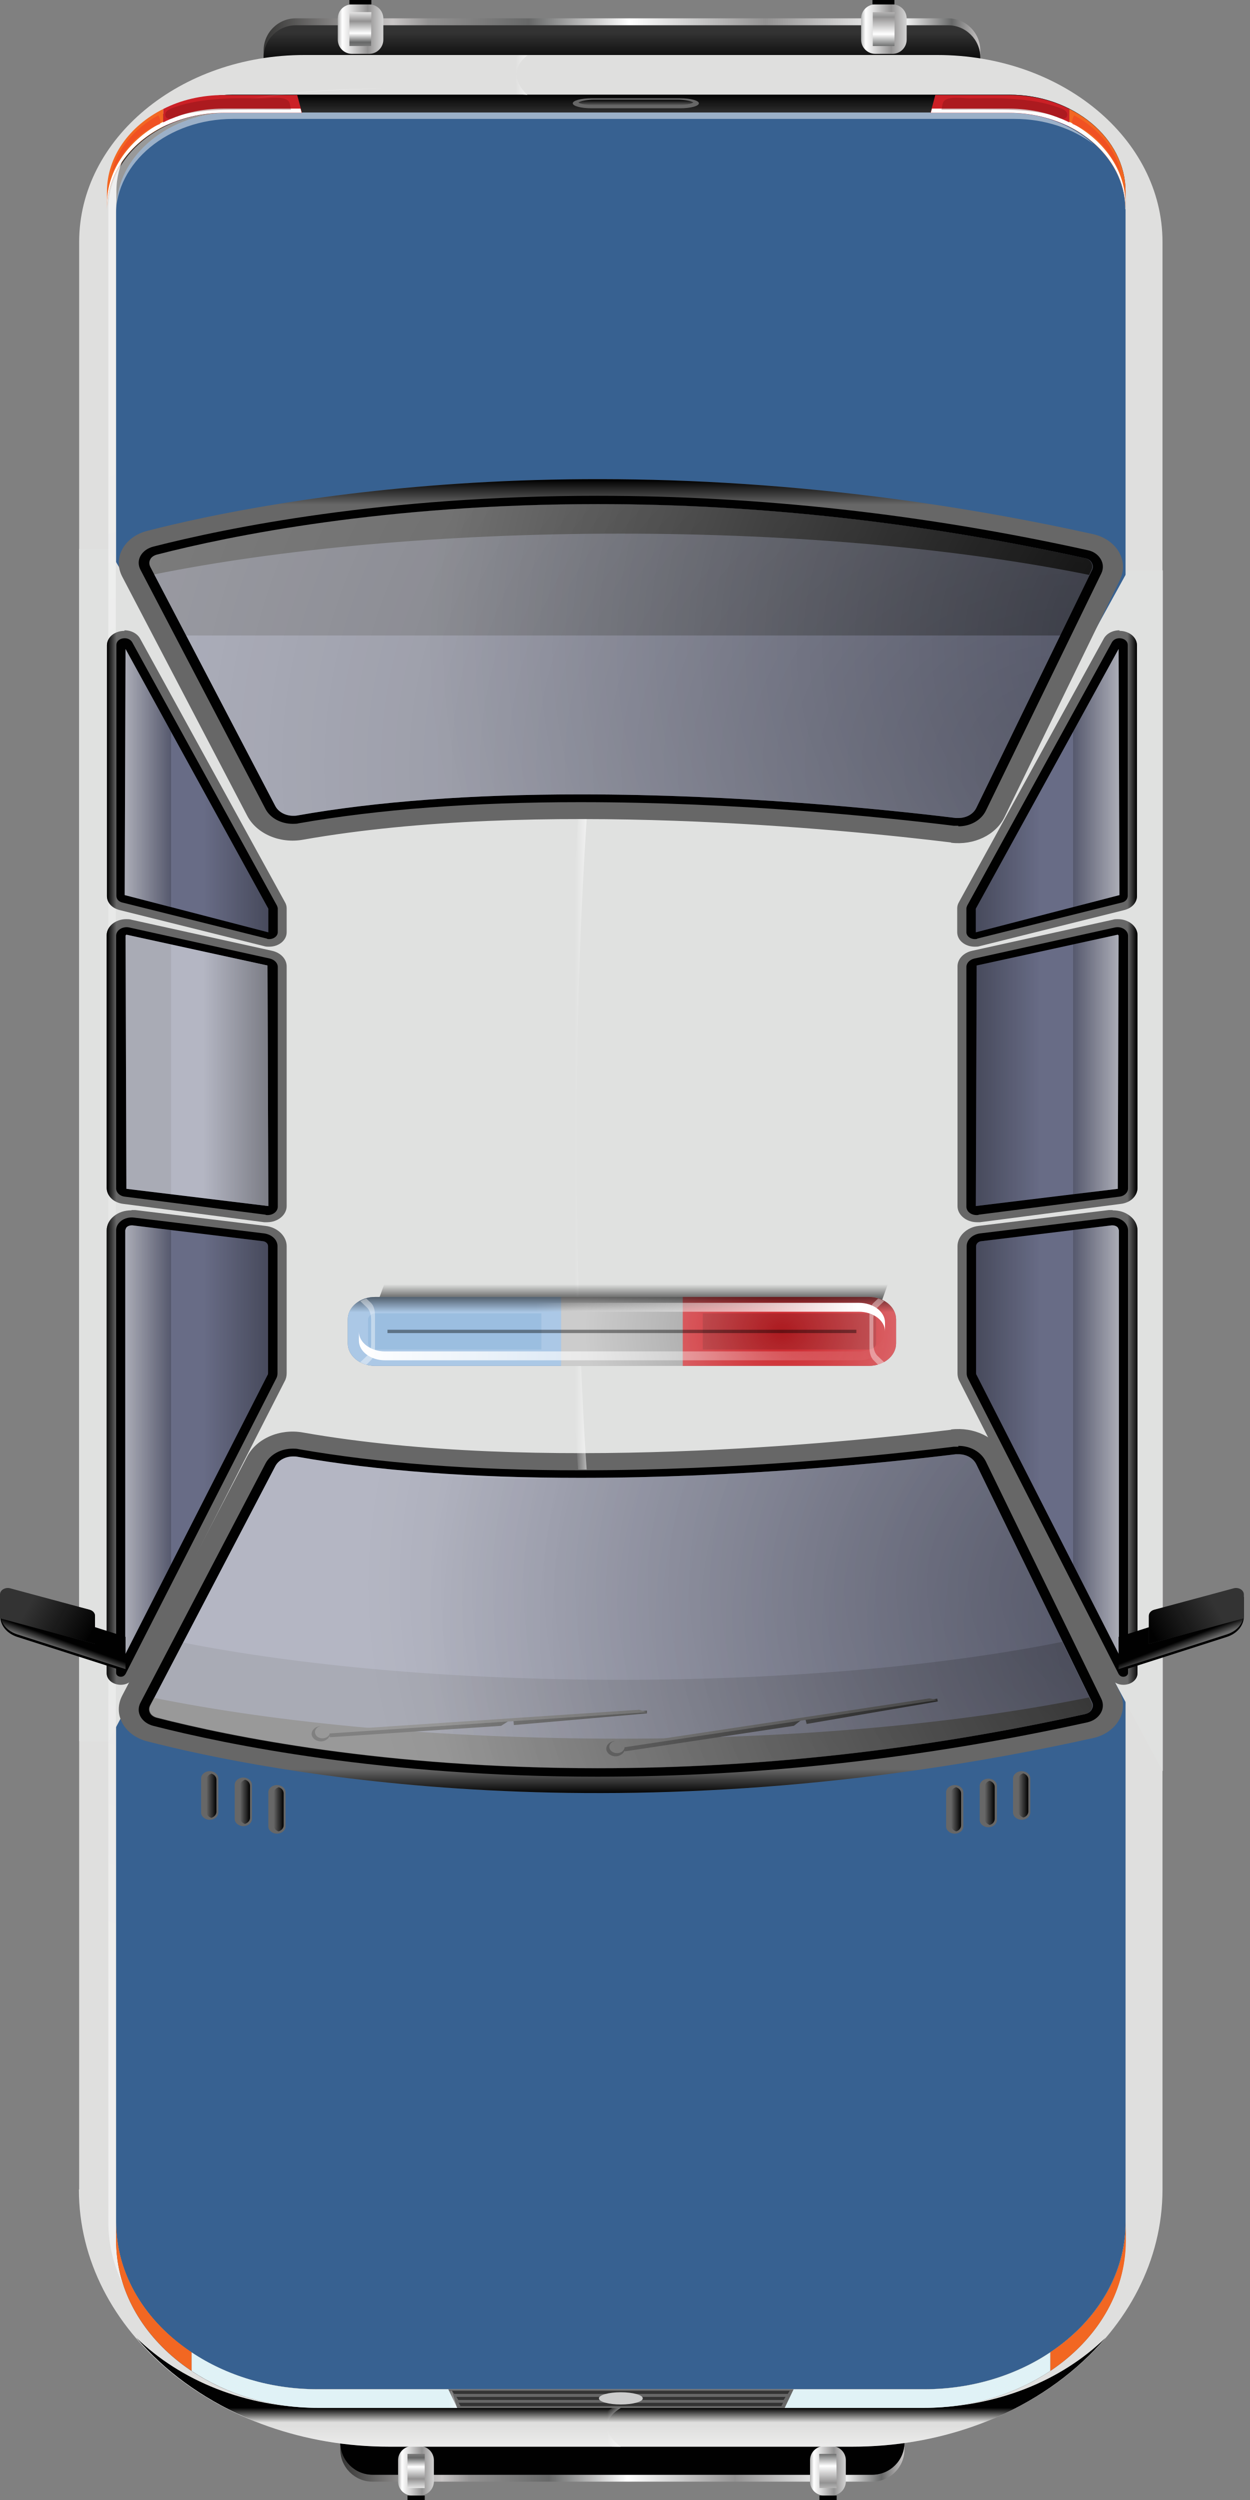 <svg width="45" height="90" viewBox="0 0 45 90" fill="none" xmlns="http://www.w3.org/2000/svg">
<rect x="0" y="0" width="45" height="90" fill="#808080" stroke="none"/>
<path d="M35.3 2.18L9.49 2.18V1.82C9.49 1.18 10.01 0.66 10.65 0.66L34.13 0.66C34.77 0.66 35.29 1.18 35.29 1.82V2.18H35.3Z" fill="url(#paint0_linear_2227_85864)"/>
<path d="M35.3 2.43L9.49 2.43V2.07C9.49 1.43 10.01 0.91 10.65 0.91L34.13 0.91C34.77 0.91 35.29 1.43 35.29 2.07V2.43H35.3Z" fill="#333333"/>
<path d="M35.3 2.43L9.49 2.43V2.07C9.49 1.43 10.01 0.91 10.65 0.91L34.13 0.91C34.77 0.91 35.29 1.43 35.29 2.07V2.43H35.3Z" fill="url(#paint1_linear_2227_85864)"/>
<path d="M31.51 1.938L32.13 1.938C32.411 1.938 32.64 1.709 32.64 1.427V0.668C32.64 0.386 32.411 0.158 32.13 0.158L31.51 0.158C31.228 0.158 31 0.386 31 0.668V1.427C31 1.709 31.228 1.938 31.51 1.938Z" fill="url(#paint2_linear_2227_85864)"/>
<path d="M32.2 1.657L32.21 0.438H31.42V1.657H32.2Z" fill="url(#paint3_linear_2227_85864)"/>
<path d="M12.67 1.938L13.29 1.938C13.572 1.938 13.8 1.709 13.8 1.427V0.668C13.8 0.386 13.572 0.158 13.29 0.158L12.67 0.158C12.388 0.158 12.16 0.386 12.16 0.668V1.427C12.16 1.709 12.388 1.938 12.67 1.938Z" fill="url(#paint4_linear_2227_85864)"/>
<path d="M13.359 1.657L13.369 0.438H12.579V1.657H13.359Z" fill="url(#paint5_linear_2227_85864)"/>
<path d="M31.409 0.16L32.199 0.16V0L31.409 0V0.16Z" fill="#010101"/>
<path d="M12.579 0.16L13.369 0.16V0L12.579 0V0.16Z" fill="#010101"/>
<path d="M31.39 89.34H13.411C12.771 89.34 12.251 88.82 12.251 88.18V87.82H32.56V88.18C32.56 88.82 32.041 89.34 31.401 89.34H31.39Z" fill="url(#paint6_linear_2227_85864)"/>
<path d="M31.39 89.09H13.411C12.771 89.09 12.251 88.57 12.251 87.93V87.57H32.56V87.93C32.56 88.57 32.041 89.09 31.401 89.09H31.39Z" fill="#333333"/>
<path d="M31.39 89.09H13.411C12.771 89.09 12.251 88.57 12.251 87.93V87.57H32.56V87.93C32.56 88.57 32.041 89.09 31.401 89.09H31.39Z" fill="url(#paint7_linear_2227_85864)"/>
<path d="M29.67 89.84H29.94C30.222 89.84 30.45 89.612 30.45 89.33V88.57C30.45 88.288 30.222 88.06 29.94 88.06H29.67C29.389 88.06 29.16 88.288 29.16 88.57V89.33C29.16 89.612 29.389 89.84 29.67 89.84Z" fill="url(#paint8_linear_2227_85864)"/>
<path d="M30.11 88.34L30.12 89.57H29.5L29.49 88.35L29.5 88.34H30.11Z" fill="url(#paint9_linear_2227_85864)"/>
<path d="M14.84 89.84H15.11C15.392 89.84 15.62 89.612 15.62 89.33V88.57C15.62 88.288 15.392 88.06 15.11 88.06H14.84C14.559 88.06 14.33 88.288 14.33 88.57V89.33C14.33 89.612 14.559 89.84 14.84 89.84Z" fill="url(#paint10_linear_2227_85864)"/>
<path d="M15.29 88.34V89.57H14.67V88.35V88.34H15.29Z" fill="url(#paint11_linear_2227_85864)"/>
<path d="M29.5 90H30.12V89.84H29.5V90Z" fill="#010101"/>
<path d="M14.67 90H15.29V89.84H14.67V90Z" fill="#010101"/>
<path d="M14.08 46.77H30.72C31.22 46.77 31.63 47.109 31.63 47.529V48.34C31.63 48.76 31.22 49.099 30.72 49.099H14.08C13.57 49.099 13.17 48.76 13.17 48.34V47.529C13.17 47.109 13.58 46.77 14.08 46.77Z" fill="#989898"/>
<path d="M2.85 78.82V8.71C2.85 4.99 6.48 1.98 10.96 1.98H33.74C38.22 1.98 41.85 4.99 41.85 8.71V78.82C41.85 83.941 36.85 88.081 30.68 88.081H14.01C7.84 88.081 2.84 83.93 2.84 78.82H2.85Z" fill="#DFDFDE"/>
<path d="M33.24 86.68H11.47C8.84 86.68 6.49 85.7 4.91 84.16C6.93 86.53 10.26 88.08 14.02 88.08H30.69C34.46 88.08 37.78 86.53 39.8 84.16C38.22 85.7 35.87 86.68 33.24 86.68Z" fill="url(#paint12_linear_2227_85864)"/>
<path opacity="0.4" d="M33.24 86.68H11.47C8.84 86.68 6.49 85.7 4.91 84.16C6.93 86.53 10.26 88.08 14.02 88.08H30.69C34.46 88.08 37.78 86.53 39.8 84.16C38.22 85.7 35.87 86.68 33.24 86.68Z" fill="url(#paint13_linear_2227_85864)"/>
<path d="M40.52 7.531V79.991C40.52 83.311 37.27 86.011 33.27 86.011H11.43C7.43 86.011 4.18 83.321 4.18 79.991V7.531C4.18 5.611 6.06 4.051 8.37 4.051H36.32C38.64 4.051 40.51 5.611 40.51 7.531H40.52Z" fill="#376191"/>
<path d="M35.49 29.832L40.61 20.532H41.86V63.762L35.64 52.212L20.16 52.772L9.47 52.172L3.9 62.702L2.85 62.682V19.762H3.9L9.78 29.732C9.78 29.732 19.5 28.992 22.21 29.092C24.92 29.192 34.8 30.302 34.8 30.302L35.49 29.812V29.832Z" fill="#E0E1E0"/>
<path d="M8.38 4.05H36.33C38.65 4.05 40.52 5.61 40.52 7.53V6.89C40.52 4.97 38.64 3.41 36.33 3.41H8.38C6.06 3.41 4.19 4.97 4.19 6.89V7.53C4.19 5.61 6.07 4.05 8.38 4.05Z" fill="#333333"/>
<path d="M8.38 4.05H36.33C38.65 4.05 40.52 5.61 40.52 7.53V6.89C40.52 4.97 38.64 3.41 36.33 3.41H8.38C6.06 3.41 4.19 4.97 4.19 6.89V7.53C4.19 5.61 6.07 4.05 8.38 4.05Z" fill="url(#paint14_linear_2227_85864)"/>
<path opacity="0.5" d="M36.52 4.281H8.39C6.06 4.281 4.17 5.841 4.17 7.761V80.221C4.17 81.821 4.94 83.281 6.18 84.361C4.78 83.261 3.9 81.721 3.9 80.001V7.531C3.9 5.611 5.79 4.051 8.12 4.051H36.25C37.49 4.051 38.59 4.491 39.37 5.191C38.62 4.631 37.62 4.281 36.53 4.281H36.52Z" fill="url(#paint15_radial_2227_85864)"/>
<path d="M11.43 86.682H33.27C37.27 86.682 40.52 83.992 40.52 80.662V79.992C40.52 83.312 37.27 86.012 33.27 86.012H11.43C7.43 86.012 4.18 83.322 4.18 79.992V80.662C4.18 83.982 7.43 86.682 11.43 86.682Z" fill="#676767"/>
<path d="M37.81 84.682V85.352C39.46 84.252 40.53 82.562 40.53 80.662V79.992C40.53 81.892 39.47 83.582 37.81 84.682Z" fill="#F26722"/>
<path d="M37.81 84.684C36.57 85.514 34.99 86.014 33.27 86.014H28.57L28.25 86.684H33.27C34.99 86.684 36.56 86.184 37.81 85.354V84.684Z" fill="#E0F2F6"/>
<path d="M6.9 84.682V85.352C5.25 84.252 4.18 82.562 4.18 80.662V79.992C4.18 81.892 5.24 83.582 6.9 84.682Z" fill="#F26722"/>
<path d="M6.899 84.684C8.139 85.514 9.719 86.014 11.439 86.014H16.139L16.459 86.684H11.439C9.719 86.684 8.149 86.184 6.899 85.354V84.684Z" fill="#E0F2F6"/>
<path d="M16.51 86.5H28.19L28.13 86.62H16.58L16.51 86.5Z" fill="#333333"/>
<path d="M16.43 86.289H28.28L28.21 86.399H16.5L16.43 86.289Z" fill="#333333"/>
<path d="M16.27 86.07H28.43L28.36 86.18H16.349L16.27 86.07Z" fill="#333333"/>
<path d="M22.35 86.561C22.786 86.561 23.14 86.463 23.14 86.341C23.14 86.22 22.786 86.121 22.35 86.121C21.913 86.121 21.56 86.22 21.56 86.341C21.56 86.463 21.913 86.561 22.35 86.561Z" fill="#CCCCCC"/>
<path d="M34.24 51.471C30.39 51.941 19.32 53.051 10.91 51.571C10.08 51.421 9.24 51.781 8.9 52.431L4.4 61.041C4.05 61.711 4.47 62.481 5.31 62.691C9.59 63.791 22.41 66.321 39.35 62.571C40.2 62.381 40.65 61.611 40.32 60.931L36.16 52.381C35.85 51.741 35.06 51.361 34.24 51.461V51.471Z" fill="#676767"/>
<path d="M34.24 51.471C30.39 51.941 19.32 53.051 10.91 51.571C10.08 51.421 9.24 51.781 8.9 52.431L4.4 61.041C4.05 61.711 4.47 62.481 5.31 62.691C9.59 63.791 22.41 66.321 39.35 62.571C40.2 62.381 40.65 61.611 40.32 60.931L36.16 52.381C35.85 51.741 35.06 51.361 34.24 51.461V51.471Z" fill="url(#paint16_linear_2227_85864)"/>
<path d="M34.5 52.051C34.94 52.051 35.32 52.271 35.49 52.611L39.65 61.161C39.73 61.331 39.72 61.521 39.62 61.681C39.52 61.841 39.36 61.951 39.16 62.001C33.28 63.301 27.35 63.961 21.51 63.961C13.79 63.961 8.18 62.811 5.52 62.131C5.32 62.081 5.15 61.961 5.06 61.801C4.97 61.641 4.97 61.461 5.06 61.291L9.56 52.681C9.73 52.361 10.11 52.151 10.54 52.151C10.61 52.151 10.69 52.151 10.76 52.171C13.61 52.671 17.01 52.931 20.88 52.931C26.52 52.931 31.73 52.401 34.34 52.081C34.39 52.081 34.44 52.081 34.5 52.081V52.051Z" fill="#010101"/>
<path d="M34.501 52.352C34.791 52.352 35.041 52.492 35.151 52.722L39.311 61.272C39.371 61.392 39.331 61.492 39.301 61.542C39.271 61.602 39.201 61.672 39.071 61.702C33.221 62.992 27.321 63.652 21.521 63.652C13.851 63.652 8.281 62.512 5.641 61.832C5.501 61.792 5.431 61.712 5.411 61.662C5.381 61.612 5.351 61.512 5.411 61.392L9.911 52.782C10.021 52.572 10.271 52.432 10.551 52.432C10.601 52.432 10.651 52.432 10.701 52.442C13.571 52.952 17.001 53.202 20.901 53.202C26.561 53.202 31.801 52.672 34.411 52.352C34.441 52.352 34.481 52.352 34.511 52.352H34.501Z" fill="#686C86"/>
<path opacity="0.2" d="M38.26 59.102C34.04 59.952 28.47 60.472 22.36 60.472C16.25 60.472 10.79 59.962 6.59 59.132L5.4 61.402C5.34 61.522 5.38 61.622 5.4 61.672C5.43 61.722 5.49 61.802 5.63 61.842C8.27 62.522 13.84 63.662 21.51 63.662C27.31 63.662 33.22 63.002 39.06 61.712C39.19 61.682 39.26 61.612 39.29 61.552C39.32 61.502 39.36 61.402 39.3 61.282L38.24 59.112L38.26 59.102Z" fill="#010101"/>
<path d="M39.23 61.102C34.72 62.022 28.81 62.592 22.35 62.592C15.89 62.592 10.05 62.032 5.54 61.122L5.39 61.402C5.33 61.522 5.37 61.622 5.39 61.672C5.42 61.722 5.48 61.802 5.62 61.842C8.26 62.522 13.83 63.662 21.5 63.662C27.3 63.662 33.21 63.002 39.05 61.712C39.18 61.682 39.25 61.612 39.28 61.552C39.31 61.502 39.35 61.402 39.29 61.282L39.21 61.112L39.23 61.102Z" fill="#333333"/>
<path d="M33.76 61.252L29.04 62.062L28.99 61.872L33.74 61.152L33.76 61.252Z" fill="#010101"/>
<path d="M22.45 62.859L28.9 61.879L28.58 62.129L22.49 63.049L22.45 62.859Z" fill="#010101"/>
<path d="M33.46 61.141L22.2 62.841L22.22 62.941L33.75 61.201L33.46 61.141Z" fill="#333333"/>
<path d="M22.49 62.901C22.52 63.051 22.4 63.191 22.22 63.221C22.04 63.251 21.87 63.151 21.83 63.001C21.8 62.851 21.92 62.711 22.1 62.681C22.28 62.651 22.45 62.751 22.49 62.901Z" fill="#010101"/>
<path d="M22.48 62.851C22.51 62.971 22.41 63.091 22.26 63.111C22.11 63.131 21.97 63.051 21.94 62.931C21.91 62.811 22.01 62.691 22.16 62.671C22.31 62.651 22.45 62.731 22.48 62.851Z" fill="#333333"/>
<path d="M23.291 61.682L18.5 62.102L18.48 61.902L23.291 61.582V61.682Z" fill="#010101"/>
<path d="M11.851 62.35L18.381 61.91L18.041 62.13L11.871 62.54L11.851 62.35Z" fill="#010101"/>
<path d="M23.011 61.551L11.601 62.311L11.611 62.421L23.291 61.641L23.011 61.551Z" fill="#333333"/>
<path d="M11.88 62.391C11.89 62.541 11.76 62.671 11.58 62.691C11.4 62.701 11.24 62.591 11.22 62.441C11.21 62.291 11.34 62.161 11.52 62.141C11.7 62.131 11.86 62.241 11.88 62.391Z" fill="#010101"/>
<path d="M11.88 62.339C11.89 62.459 11.78 62.569 11.63 62.579C11.48 62.589 11.351 62.499 11.341 62.369C11.331 62.249 11.441 62.139 11.591 62.129C11.741 62.129 11.87 62.209 11.88 62.339Z" fill="#333333"/>
<path opacity="0.5" d="M34.501 52.352C34.791 52.352 35.041 52.492 35.151 52.722L39.311 61.272C39.371 61.392 39.331 61.492 39.301 61.542C39.271 61.602 39.201 61.672 39.071 61.702C33.221 62.992 27.321 63.652 21.521 63.652C13.851 63.652 8.281 62.512 5.641 61.832C5.501 61.792 5.431 61.712 5.411 61.662C5.381 61.612 5.351 61.512 5.411 61.392L9.911 52.782C10.021 52.572 10.271 52.432 10.551 52.432C10.601 52.432 10.651 52.432 10.701 52.442C13.571 52.952 17.001 53.202 20.901 53.202C26.561 53.202 31.801 52.672 34.411 52.352C34.441 52.352 34.481 52.352 34.511 52.352H34.501Z" fill="url(#paint17_radial_2227_85864)"/>
<path style="mix-blend-mode:overlay" opacity="0.3" d="M34.501 52.352C34.791 52.352 35.041 52.492 35.151 52.722L39.311 61.272C39.371 61.392 39.331 61.492 39.301 61.542C39.271 61.602 39.201 61.672 39.071 61.702C33.221 62.992 27.321 63.652 21.521 63.652C13.851 63.652 8.281 62.512 5.641 61.832C5.501 61.792 5.431 61.712 5.411 61.662C5.381 61.612 5.351 61.512 5.411 61.392L9.911 52.782C10.021 52.572 10.271 52.432 10.551 52.432C10.601 52.432 10.651 52.432 10.701 52.442C13.571 52.952 17.001 53.202 20.901 53.202C26.561 53.202 31.801 52.672 34.411 52.352C34.441 52.352 34.481 52.352 34.511 52.352H34.501Z" fill="url(#paint18_radial_2227_85864)"/>
<path d="M34.24 30.329C30.39 29.859 19.32 28.749 10.91 30.229C10.08 30.379 9.24 30.019 8.9 29.369L4.4 20.759C4.05 20.089 4.47 19.319 5.31 19.109C9.59 18.009 22.41 15.479 39.35 19.229C40.2 19.419 40.65 20.189 40.32 20.869L36.16 29.419C35.85 30.059 35.06 30.439 34.24 30.339V30.329Z" fill="#676767"/>
<path d="M34.24 30.329C30.39 29.859 19.32 28.749 10.91 30.229C10.08 30.379 9.24 30.019 8.9 29.369L4.4 20.759C4.05 20.089 4.47 19.319 5.31 19.109C9.59 18.009 22.41 15.479 39.35 19.229C40.2 19.419 40.65 20.189 40.32 20.869L36.16 29.419C35.85 30.059 35.06 30.439 34.24 30.339V30.329Z" fill="url(#paint19_linear_2227_85864)"/>
<path d="M34.5 29.748C34.94 29.748 35.32 29.528 35.49 29.188L39.65 20.638C39.73 20.468 39.72 20.278 39.62 20.118C39.52 19.958 39.36 19.848 39.16 19.808C33.28 18.508 27.35 17.848 21.51 17.848C13.79 17.848 8.18 18.998 5.52 19.678C5.32 19.728 5.15 19.848 5.06 20.008C4.97 20.168 4.97 20.348 5.06 20.518L9.56 29.128C9.73 29.448 10.11 29.658 10.54 29.658C10.61 29.658 10.69 29.658 10.76 29.638C13.61 29.138 17.01 28.878 20.88 28.878C26.52 28.878 31.73 29.408 34.34 29.728C34.39 29.728 34.44 29.728 34.5 29.728V29.748Z" fill="#010101"/>
<path d="M34.501 29.448C34.791 29.448 35.041 29.308 35.151 29.078L39.311 20.528C39.371 20.408 39.331 20.308 39.301 20.258C39.271 20.198 39.201 20.128 39.071 20.098C33.221 18.808 27.321 18.148 21.521 18.148C13.851 18.148 8.281 19.288 5.641 19.968C5.501 20.008 5.431 20.088 5.411 20.138C5.381 20.188 5.351 20.288 5.411 20.408L9.911 29.018C10.021 29.228 10.271 29.368 10.551 29.368C10.601 29.368 10.651 29.368 10.701 29.358C13.571 28.848 17.001 28.598 20.901 28.598C26.561 28.598 31.801 29.128 34.411 29.448C34.441 29.448 34.481 29.448 34.511 29.448H34.501Z" fill="#686C86"/>
<path opacity="0.4" d="M39.311 20.528C39.371 20.408 39.331 20.308 39.301 20.258C39.271 20.198 39.201 20.128 39.071 20.098C33.221 18.808 27.321 18.148 21.521 18.148C13.851 18.148 8.281 19.288 5.641 19.968C5.501 20.008 5.431 20.088 5.411 20.138C5.381 20.188 5.351 20.288 5.411 20.408L6.701 22.878H38.191L39.331 20.538L39.311 20.528Z" fill="#010101"/>
<path d="M39.23 20.701C34.72 19.781 28.81 19.211 22.35 19.211C15.89 19.211 10.05 19.771 5.54 20.681L5.39 20.401C5.33 20.281 5.37 20.181 5.39 20.131C5.42 20.081 5.48 20.001 5.62 19.961C8.26 19.281 13.83 18.141 21.5 18.141C27.3 18.141 33.21 18.801 39.05 20.091C39.18 20.121 39.25 20.191 39.28 20.251C39.31 20.301 39.35 20.401 39.29 20.521L39.21 20.691L39.23 20.701Z" fill="#010101"/>
<path opacity="0.5" d="M34.501 29.448C34.791 29.448 35.041 29.308 35.151 29.078L39.311 20.528C39.371 20.408 39.331 20.308 39.301 20.258C39.271 20.198 39.201 20.128 39.071 20.098C33.221 18.808 27.321 18.148 21.521 18.148C13.851 18.148 8.281 19.288 5.641 19.968C5.501 20.008 5.431 20.088 5.411 20.138C5.381 20.188 5.351 20.288 5.411 20.408L9.911 29.018C10.021 29.228 10.271 29.368 10.551 29.368C10.601 29.368 10.651 29.368 10.701 29.358C13.571 28.848 17.001 28.598 20.901 28.598C26.561 28.598 31.801 29.128 34.411 29.448C34.441 29.448 34.481 29.448 34.511 29.448H34.501Z" fill="url(#paint20_radial_2227_85864)"/>
<path style="mix-blend-mode:overlay" opacity="0.3" d="M34.501 29.448C34.791 29.448 35.041 29.308 35.151 29.078L39.311 20.528C39.371 20.408 39.331 20.308 39.301 20.258C39.271 20.198 39.201 20.128 39.071 20.098C33.221 18.808 27.321 18.148 21.521 18.148C13.851 18.148 8.281 19.288 5.641 19.968C5.501 20.008 5.431 20.088 5.411 20.138C5.381 20.188 5.351 20.288 5.411 20.408L9.911 29.018C10.021 29.228 10.271 29.368 10.551 29.368C10.601 29.368 10.651 29.368 10.701 29.358C13.571 28.848 17.001 28.598 20.901 28.598C26.561 28.598 31.801 29.128 34.411 29.448C34.441 29.448 34.481 29.448 34.511 29.448H34.501Z" fill="url(#paint21_radial_2227_85864)"/>
<path d="M4.74 43.562C4.74 43.562 4.83 43.562 4.87 43.562L9.56 44.133C9.99 44.182 10.32 44.502 10.32 44.862V49.432C10.32 49.532 10.3 49.633 10.25 49.722L4.81 60.392C4.73 60.553 4.55 60.653 4.35 60.653C4.07 60.653 3.84 60.472 3.84 60.233V44.303C3.84 44.102 3.93 43.922 4.1 43.782C4.27 43.642 4.49 43.572 4.73 43.572L4.74 43.562Z" fill="#676767"/>
<path d="M4.74 43.562C4.74 43.562 4.83 43.562 4.87 43.562L9.56 44.133C9.99 44.182 10.32 44.502 10.32 44.862V49.432C10.32 49.532 10.3 49.633 10.25 49.722L4.81 60.392C4.73 60.553 4.55 60.653 4.35 60.653C4.07 60.653 3.84 60.472 3.84 60.233V44.303C3.84 44.102 3.93 43.922 4.1 43.782C4.27 43.642 4.49 43.572 4.73 43.572L4.74 43.562Z" fill="url(#paint22_linear_2227_85864)"/>
<path d="M4.51 60.283L9.95 49.613C9.98 49.553 9.99 49.493 9.99 49.433V44.863C9.99 44.633 9.79 44.443 9.51 44.403L4.82 43.833C4.48 43.793 4.18 44.013 4.18 44.293V60.223C4.18 60.373 4.43 60.423 4.51 60.273V60.283Z" fill="#010101"/>
<path d="M4.77 44.113L9.46 44.683C9.57 44.693 9.65 44.773 9.65 44.863V49.433C9.65 49.433 9.65 49.483 9.63 49.503L4.51 59.553V44.293C4.51 44.293 4.53 44.193 4.58 44.163C4.62 44.133 4.68 44.113 4.74 44.113H4.77Z" fill="#686C86"/>
<path opacity="0.2" d="M6.16 44.283L4.78 44.113H4.75C4.69 44.113 4.64 44.133 4.59 44.163C4.55 44.203 4.52 44.243 4.52 44.293V59.553L6.16 56.333V44.273V44.283Z" fill="#010101"/>
<path opacity="0.5" d="M4.77 44.113L9.46 44.683C9.57 44.693 9.65 44.773 9.65 44.863V49.433C9.65 49.433 9.65 49.483 9.63 49.503L4.51 59.553V44.293C4.51 44.293 4.53 44.193 4.58 44.163C4.62 44.133 4.68 44.113 4.74 44.113H4.77Z" fill="url(#paint23_linear_2227_85864)"/>
<path style="mix-blend-mode:overlay" opacity="0.3" d="M4.77 44.113L9.46 44.683C9.57 44.693 9.65 44.773 9.65 44.863V49.433C9.65 49.433 9.65 49.483 9.63 49.503L4.51 59.553V44.293C4.51 44.293 4.53 44.193 4.58 44.163C4.62 44.133 4.68 44.113 4.74 44.113H4.77Z" fill="url(#paint24_linear_2227_85864)"/>
<path d="M4.55 33.09C4.61 33.09 4.67 33.09 4.73 33.11L9.8 34.23C10.11 34.3 10.32 34.53 10.32 34.79V43.42C10.32 43.74 10 44 9.62 44H9.51L4.44 43.34C4.09 43.3 3.84 43.05 3.84 42.76V33.67C3.84 33.35 4.16 33.09 4.54 33.09H4.55Z" fill="#676767"/>
<path d="M4.55 33.09C4.61 33.09 4.67 33.09 4.73 33.11L9.8 34.23C10.11 34.3 10.32 34.53 10.32 34.79V43.42C10.32 43.74 10 44 9.62 44H9.51L4.44 43.34C4.09 43.3 3.84 43.05 3.84 42.76V33.67C3.84 33.35 4.16 33.09 4.54 33.09H4.55Z" fill="url(#paint25_linear_2227_85864)"/>
<path d="M9.56 43.729L4.49 43.079C4.31 43.059 4.18 42.929 4.18 42.779V33.689C4.18 33.489 4.41 33.339 4.65 33.389L9.72 34.509C9.88 34.549 10 34.669 10 34.809V43.439C10 43.629 9.8 43.769 9.57 43.739L9.56 43.729Z" fill="#010101"/>
<path d="M9.63 34.758L9.66 43.418L4.55 42.798L4.52 33.678L4.55 33.648L9.63 34.758Z" fill="#686C86"/>
<path opacity="0.2" d="M6.16 42.998V33.998C5.27 33.798 4.56 33.648 4.56 33.648L4.52 33.678L4.55 42.798L6.16 42.998Z" fill="#010101"/>
<path opacity="0.5" d="M9.63 34.758L9.66 43.418L4.55 42.798L4.52 33.678L4.55 33.648L9.63 34.758Z" fill="url(#paint26_linear_2227_85864)"/>
<path style="mix-blend-mode:overlay" opacity="0.3" d="M9.63 34.758L9.66 43.418L4.55 42.798L4.52 33.678L4.55 33.648L9.63 34.758Z" fill="url(#paint27_linear_2227_85864)"/>
<path d="M4.48 22.691C4.73 22.691 4.95 22.811 5.05 23.001L10.26 32.481C10.3 32.551 10.32 32.621 10.32 32.701V33.561C10.32 33.851 10.04 34.081 9.69 34.081C9.63 34.081 9.57 34.081 9.51 34.061L4.3 32.761C4.03 32.691 3.85 32.491 3.85 32.261V23.231C3.85 22.941 4.13 22.711 4.48 22.711V22.691Z" fill="#676767"/>
<path d="M4.48 22.691C4.73 22.691 4.95 22.811 5.05 23.001L10.26 32.481C10.3 32.551 10.32 32.621 10.32 32.701V33.561C10.32 33.851 10.04 34.081 9.69 34.081C9.63 34.081 9.57 34.081 9.51 34.061L4.3 32.761C4.03 32.691 3.85 32.491 3.85 32.261V23.231C3.85 22.941 4.13 22.711 4.48 22.711V22.691Z" fill="url(#paint28_linear_2227_85864)"/>
<path d="M9.609 33.79L4.399 32.49C4.269 32.46 4.189 32.36 4.189 32.25V23.22C4.189 22.96 4.619 22.88 4.759 23.12L9.969 32.6C9.969 32.6 9.999 32.67 9.999 32.7V33.56C9.999 33.72 9.809 33.84 9.619 33.8L9.609 33.79Z" fill="#010101"/>
<path d="M9.659 32.713V33.563L4.489 32.223L4.519 23.363L9.659 32.713Z" fill="#686C86"/>
<path opacity="0.2" d="M6.159 26.343L4.519 23.363L4.489 32.223L6.159 32.653V26.343Z" fill="#010101"/>
<path opacity="0.5" d="M9.659 32.713V33.563L4.489 32.223L4.519 23.363L9.659 32.713Z" fill="url(#paint29_linear_2227_85864)"/>
<path style="mix-blend-mode:overlay" opacity="0.3" d="M9.659 32.713V33.563L4.489 32.223L4.519 23.363L9.659 32.713Z" fill="url(#paint30_linear_2227_85864)"/>
<path d="M40.05 43.562C40.05 43.562 39.96 43.562 39.92 43.562L35.23 44.133C34.8 44.182 34.47 44.502 34.47 44.862V49.432C34.47 49.532 34.49 49.633 34.54 49.722L39.98 60.392C40.06 60.553 40.24 60.653 40.44 60.653C40.72 60.653 40.95 60.472 40.95 60.233V44.303C40.95 44.102 40.86 43.922 40.69 43.782C40.52 43.642 40.3 43.572 40.06 43.572L40.05 43.562Z" fill="#676767"/>
<path d="M40.05 43.562C40.05 43.562 39.96 43.562 39.92 43.562L35.23 44.133C34.8 44.182 34.47 44.502 34.47 44.862V49.432C34.47 49.532 34.49 49.633 34.54 49.722L39.98 60.392C40.06 60.553 40.24 60.653 40.44 60.653C40.72 60.653 40.95 60.472 40.95 60.233V44.303C40.95 44.102 40.86 43.922 40.69 43.782C40.52 43.642 40.3 43.572 40.06 43.572L40.05 43.562Z" fill="url(#paint31_linear_2227_85864)"/>
<path d="M40.28 60.283L34.84 49.613C34.81 49.553 34.8 49.493 34.8 49.433V44.863C34.8 44.633 35 44.443 35.28 44.403L39.97 43.833C40.31 43.793 40.61 44.013 40.61 44.293V60.223C40.61 60.373 40.36 60.423 40.28 60.273V60.283Z" fill="#010101"/>
<path d="M40.02 44.113L35.33 44.683C35.22 44.693 35.14 44.773 35.14 44.863V49.433C35.14 49.433 35.14 49.483 35.16 49.503L40.28 59.553V44.293C40.28 44.293 40.26 44.193 40.21 44.163C40.17 44.133 40.11 44.113 40.05 44.113H40.02Z" fill="#686C86"/>
<path opacity="0.2" d="M38.63 44.283L40.01 44.113H40.04C40.1 44.113 40.15 44.133 40.2 44.163C40.24 44.203 40.27 44.243 40.27 44.293V59.553L38.63 56.333V44.273V44.283Z" fill="#010101"/>
<path opacity="0.5" d="M40.02 44.113L35.33 44.683C35.22 44.693 35.14 44.773 35.14 44.863V49.433C35.14 49.433 35.14 49.483 35.16 49.503L40.28 59.553V44.293C40.28 44.293 40.26 44.193 40.21 44.163C40.17 44.133 40.11 44.113 40.05 44.113H40.02Z" fill="url(#paint32_linear_2227_85864)"/>
<path style="mix-blend-mode:overlay" opacity="0.3" d="M40.02 44.113L35.33 44.683C35.22 44.693 35.14 44.773 35.14 44.863V49.433C35.14 49.433 35.14 49.483 35.16 49.503L40.28 59.553V44.293C40.28 44.293 40.26 44.193 40.21 44.163C40.17 44.133 40.11 44.113 40.05 44.113H40.02Z" fill="url(#paint33_linear_2227_85864)"/>
<path d="M40.24 33.09C40.18 33.09 40.12 33.09 40.06 33.11L34.99 34.23C34.68 34.3 34.47 34.53 34.47 34.79V43.42C34.47 43.74 34.79 44 35.17 44H35.28L40.35 43.34C40.7 43.3 40.95 43.05 40.95 42.76V33.67C40.95 33.35 40.63 33.09 40.25 33.09H40.24Z" fill="#676767"/>
<path d="M40.24 33.09C40.18 33.09 40.12 33.09 40.06 33.11L34.99 34.23C34.68 34.3 34.47 34.53 34.47 34.79V43.42C34.47 43.74 34.79 44 35.17 44H35.28L40.35 43.34C40.7 43.3 40.95 43.05 40.95 42.76V33.67C40.95 33.35 40.63 33.09 40.25 33.09H40.24Z" fill="url(#paint34_linear_2227_85864)"/>
<path d="M35.23 43.729L40.3 43.079C40.48 43.059 40.61 42.929 40.61 42.779V33.689C40.61 33.489 40.38 33.339 40.14 33.389L35.07 34.509C34.91 34.549 34.79 34.669 34.79 34.809V43.439C34.79 43.629 34.99 43.769 35.22 43.739L35.23 43.729Z" fill="#010101"/>
<path d="M35.16 34.758L35.13 43.418L40.24 42.798L40.27 33.678L40.24 33.648L35.16 34.758Z" fill="#686C86"/>
<path opacity="0.2" d="M38.63 42.998V33.998C39.52 33.798 40.23 33.648 40.23 33.648L40.27 33.678L40.24 42.798L38.63 42.998Z" fill="#010101"/>
<path opacity="0.5" d="M35.16 34.758L35.13 43.418L40.24 42.798L40.27 33.678L40.24 33.648L35.16 34.758Z" fill="url(#paint35_linear_2227_85864)"/>
<path style="mix-blend-mode:overlay" opacity="0.3" d="M35.16 34.758L35.13 43.418L40.24 42.798L40.27 33.678L40.24 33.648L35.16 34.758Z" fill="url(#paint36_linear_2227_85864)"/>
<path d="M40.3 22.691C40.05 22.691 39.83 22.811 39.73 23.001L34.52 32.481C34.48 32.551 34.46 32.621 34.46 32.701V33.561C34.46 33.851 34.74 34.081 35.09 34.081C35.15 34.081 35.21 34.081 35.27 34.061L40.48 32.761C40.75 32.691 40.93 32.491 40.93 32.261V23.231C40.93 22.941 40.65 22.711 40.3 22.711V22.691Z" fill="#676767"/>
<path d="M40.3 22.691C40.05 22.691 39.83 22.811 39.73 23.001L34.52 32.481C34.48 32.551 34.46 32.621 34.46 32.701V33.561C34.46 33.851 34.74 34.081 35.09 34.081C35.15 34.081 35.21 34.081 35.27 34.061L40.48 32.761C40.75 32.691 40.93 32.491 40.93 32.261V23.231C40.93 22.941 40.65 22.711 40.3 22.711V22.691Z" fill="url(#paint37_linear_2227_85864)"/>
<path d="M35.18 33.79L40.39 32.49C40.52 32.46 40.6 32.36 40.6 32.25V23.22C40.6 22.96 40.17 22.88 40.03 23.12L34.82 32.6C34.82 32.6 34.79 32.67 34.79 32.7V33.56C34.79 33.72 34.98 33.84 35.17 33.8L35.18 33.79Z" fill="#010101"/>
<path d="M35.13 32.713V33.563L40.3 32.223L40.27 23.363L35.13 32.713Z" fill="#686C86"/>
<path opacity="0.2" d="M38.63 26.343L40.27 23.363L40.3 32.223L38.63 32.653V26.343Z" fill="#010101"/>
<path opacity="0.5" d="M35.13 32.713V33.563L40.3 32.223L40.27 23.363L35.13 32.713Z" fill="url(#paint38_linear_2227_85864)"/>
<path style="mix-blend-mode:overlay" opacity="0.3" d="M35.13 32.713V33.563L40.3 32.223L40.27 23.363L35.13 32.713Z" fill="url(#paint39_linear_2227_85864)"/>
<path d="M7.55 63.762C7.72 63.762 7.86 63.882 7.86 64.022V65.252C7.86 65.392 7.72 65.512 7.55 65.512C7.38 65.512 7.24 65.392 7.24 65.252V64.022C7.24 63.882 7.38 63.762 7.55 63.762Z" fill="#676767"/>
<path d="M7.611 65.442C7.721 65.402 7.791 65.322 7.791 65.222V64.072C7.791 63.972 7.721 63.882 7.611 63.852C7.501 63.892 7.431 63.972 7.431 64.072V65.222C7.431 65.322 7.501 65.412 7.611 65.442Z" fill="url(#paint40_linear_2227_85864)"/>
<path d="M8.76 63.992C8.93 63.992 9.07 64.112 9.07 64.252V65.482C9.07 65.622 8.93 65.742 8.76 65.742C8.59 65.742 8.45 65.622 8.45 65.482V64.252C8.45 64.112 8.59 63.992 8.76 63.992Z" fill="#676767"/>
<path d="M8.821 65.66C8.931 65.62 9.001 65.54 9.001 65.44V64.29C9.001 64.19 8.931 64.1 8.821 64.07C8.711 64.11 8.641 64.19 8.641 64.29V65.44C8.641 65.54 8.711 65.63 8.821 65.66Z" fill="url(#paint41_linear_2227_85864)"/>
<path d="M9.97 64.262C10.14 64.262 10.28 64.382 10.28 64.522V65.752C10.28 65.892 10.14 66.012 9.97 66.012C9.8 66.012 9.66 65.892 9.66 65.752V64.522C9.66 64.382 9.8 64.262 9.97 64.262Z" fill="#676767"/>
<path d="M10.031 65.93C10.141 65.89 10.211 65.81 10.211 65.71V64.56C10.211 64.46 10.141 64.37 10.031 64.34C9.921 64.38 9.851 64.46 9.851 64.56V65.71C9.851 65.81 9.921 65.9 10.031 65.93Z" fill="url(#paint42_linear_2227_85864)"/>
<path d="M34.37 66.012C34.54 66.012 34.68 65.892 34.68 65.752V64.522C34.68 64.382 34.54 64.262 34.37 64.262C34.2 64.262 34.06 64.382 34.06 64.522V65.752C34.06 65.892 34.2 66.012 34.37 66.012Z" fill="#676767"/>
<path d="M34.419 64.34C34.529 64.38 34.599 64.46 34.599 64.56V65.71C34.599 65.81 34.529 65.9 34.419 65.93C34.309 65.89 34.239 65.81 34.239 65.71V64.56C34.239 64.46 34.309 64.37 34.419 64.34Z" fill="url(#paint43_linear_2227_85864)"/>
<path d="M35.58 65.781C35.749 65.781 35.889 65.661 35.889 65.521V64.291C35.889 64.151 35.749 64.031 35.58 64.031C35.41 64.031 35.27 64.151 35.27 64.291V65.521C35.27 65.661 35.41 65.781 35.58 65.781Z" fill="#676767"/>
<path d="M35.629 64.109C35.739 64.149 35.809 64.229 35.809 64.329V65.479C35.809 65.579 35.739 65.669 35.629 65.699C35.519 65.659 35.449 65.579 35.449 65.479V64.329C35.449 64.229 35.519 64.139 35.629 64.109Z" fill="url(#paint44_linear_2227_85864)"/>
<path d="M36.78 65.512C36.95 65.512 37.09 65.392 37.09 65.252V64.022C37.09 63.882 36.95 63.762 36.78 63.762C36.61 63.762 36.47 63.882 36.47 64.022V65.252C36.47 65.392 36.61 65.512 36.78 65.512Z" fill="#676767"/>
<path d="M36.84 63.84C36.95 63.88 37.02 63.96 37.02 64.06V65.21C37.02 65.31 36.95 65.4 36.84 65.43C36.73 65.39 36.66 65.31 36.66 65.21V64.06C36.66 63.96 36.73 63.87 36.84 63.84Z" fill="url(#paint45_linear_2227_85864)"/>
<path d="M38.49 3.922V4.562C39.7 5.172 40.52 6.272 40.52 7.542V6.902C40.52 5.642 39.71 4.532 38.49 3.922Z" fill="#F26722"/>
<path d="M40.52 7.533V7.363C40.52 6.103 39.71 4.993 38.49 4.383V4.553C39.7 5.163 40.52 6.263 40.52 7.533Z" fill="url(#paint46_radial_2227_85864)"/>
<path d="M38.49 3.922C37.86 3.602 37.12 3.422 36.32 3.422H33.67L33.5 4.062H36.32C37.11 4.062 37.85 4.252 38.49 4.562V3.922Z" fill="#CB2026"/>
<path d="M33.55 3.91L33.51 4.06H36.33C37.12 4.06 37.86 4.25 38.5 4.56V4.41C37.87 4.09 37.13 3.91 36.33 3.91H33.55Z" fill="url(#paint47_radial_2227_85864)"/>
<path opacity="0.3" d="M38.02 4.201C38.12 4.251 38.24 4.311 38.34 4.261C38.43 4.221 38.44 4.101 38.39 4.031C38.34 3.961 38.24 3.911 38.14 3.881C37.5 3.641 36.8 3.571 36.1 3.541C35.7 3.531 35.3 3.541 34.91 3.541C34.68 3.541 34.15 3.451 33.98 3.641C33.92 3.711 33.92 3.871 33.89 3.951C34.55 3.951 35.22 3.941 35.88 3.951C36.45 3.951 37.03 3.971 37.59 4.081C37.74 4.111 37.89 4.151 38.02 4.211V4.201Z" fill="#640E0E"/>
<path opacity="0.5" d="M40.37 6.262C40.17 5.902 39.97 5.542 39.69 5.222C39.41 4.902 39.05 4.622 38.61 4.472C38.58 4.362 38.61 4.252 38.67 4.152C39.55 4.622 40.18 5.402 40.36 6.252L40.37 6.262Z" fill="#EF3D23"/>
<path d="M5.88 3.922V4.562C4.67 5.172 3.85 6.272 3.85 7.542V6.902C3.85 5.642 4.66 4.532 5.88 3.922Z" fill="#F26722"/>
<path d="M3.85 7.533V7.363C3.85 6.103 4.66 4.993 5.88 4.383V4.553C4.67 5.163 3.85 6.263 3.85 7.533Z" fill="url(#paint48_radial_2227_85864)"/>
<path d="M5.88 3.922C6.51 3.602 7.25 3.422 8.05 3.422H10.7L10.87 4.062H8.05C7.26 4.062 6.52 4.252 5.88 4.562V3.922Z" fill="#CB2026"/>
<path d="M10.819 3.91L10.859 4.06H8.039C7.249 4.06 6.509 4.25 5.869 4.56V4.41C6.499 4.09 7.239 3.91 8.039 3.91H10.819Z" fill="url(#paint49_radial_2227_85864)"/>
<path opacity="0.3" d="M6.349 4.201C6.249 4.251 6.129 4.311 6.029 4.261C5.939 4.221 5.929 4.101 5.979 4.031C6.039 3.961 6.129 3.911 6.229 3.881C6.869 3.641 7.569 3.571 8.269 3.541C8.669 3.531 9.069 3.541 9.459 3.541C9.689 3.541 10.219 3.451 10.389 3.641C10.449 3.711 10.449 3.871 10.479 3.951C9.819 3.951 9.149 3.941 8.489 3.951C7.919 3.951 7.339 3.971 6.779 4.081C6.629 4.111 6.479 4.151 6.349 4.211V4.201Z" fill="#640E0E"/>
<path opacity="0.5" d="M4 6.262C4.2 5.902 4.4 5.542 4.68 5.222C4.96 4.902 5.32 4.622 5.76 4.472C5.79 4.362 5.76 4.252 5.7 4.152C4.82 4.622 4.19 5.402 4.01 6.252L4 6.262Z" fill="#EF3D23"/>
<path d="M20.62 3.719C20.62 3.619 20.92 3.539 21.29 3.539H24.49C24.86 3.539 25.16 3.619 25.16 3.719C25.16 3.819 24.86 3.899 24.49 3.899H21.29C20.92 3.899 20.62 3.819 20.62 3.719Z" fill="#676767"/>
<path d="M24.96 3.69C24.87 3.63 24.64 3.59 24.38 3.59H21.4C21.14 3.59 20.92 3.63 20.82 3.69C20.91 3.75 21.14 3.79 21.4 3.79H24.38C24.64 3.79 24.86 3.75 24.96 3.69Z" fill="url(#paint50_linear_2227_85864)"/>
<path style="mix-blend-mode:overlay" opacity="0.5" d="M20.81 52.902H21.12C21.12 52.902 20.3 42.002 21.12 29.492C21.12 29.492 21.01 29.492 20.81 29.492C20 41.832 20.79 52.602 20.81 52.892V52.902Z" fill="url(#paint51_linear_2227_85864)"/>
<path style="mix-blend-mode:overlay" opacity="0.5" d="M10.239 52.441C13.46 53.101 17.579 53.241 20.489 53.231C17.619 53.231 13.729 53.081 10.63 52.461L10.229 52.441H10.239Z" fill="url(#paint52_linear_2227_85864)"/>
<path style="mix-blend-mode:overlay" opacity="0.5" d="M6.25 4.402C6.7 4.172 8.85 3.212 14.04 3.192C7.9 3.172 5.85 4.452 5.85 4.452C5.97 4.432 6.1 4.422 6.25 4.402Z" fill="url(#paint53_linear_2227_85864)"/>
<path style="mix-blend-mode:overlay" opacity="0.5" d="M15.97 86.07L16.15 86.68H16.45L16.27 86.07H15.97Z" fill="url(#paint54_linear_2227_85864)"/>
<path style="mix-blend-mode:overlay" opacity="0.5" d="M18.659 3.392C18.769 3.392 18.879 3.412 18.989 3.422C18.989 3.422 18.109 2.672 18.989 1.992H18.679C17.899 2.602 18.509 3.262 18.649 3.402L18.659 3.392Z" fill="url(#paint55_linear_2227_85864)"/>
<path style="mix-blend-mode:overlay" opacity="0.5" d="M22.35 86.684H22.04C20.94 87.354 22.04 88.084 22.04 88.084H22.35C22.35 88.084 21.25 87.354 22.35 86.684Z" fill="url(#paint56_linear_2227_85864)"/>
<path d="M40.27 58.928L44.779 57.488V58.188C44.779 58.518 44.539 58.808 44.169 58.928L40.27 60.178V58.938V58.928Z" fill="#010101"/>
<path opacity="0.4" d="M40.27 58.838L44.779 57.398V58.098C44.779 58.428 44.539 58.718 44.169 58.838L40.27 60.088V58.848V58.838Z" fill="url(#paint57_linear_2227_85864)"/>
<path d="M41.559 57.95L44.409 57.18C44.589 57.13 44.779 57.24 44.779 57.4V58.26L41.359 59.18V58.17C41.359 58.07 41.439 57.98 41.559 57.95Z" fill="#333333"/>
<path d="M41.559 57.95L44.409 57.18C44.589 57.13 44.779 57.24 44.779 57.4V58.26L41.359 59.18V58.17C41.359 58.07 41.439 57.98 41.559 57.95Z" fill="url(#paint58_linear_2227_85864)"/>
<path d="M4.52 58.928L0.01 57.488V58.188C0.01 58.518 0.25 58.808 0.62 58.928L4.52 60.178V58.938V58.928Z" fill="#010101"/>
<path opacity="0.4" d="M4.52 58.838L0.01 57.398V58.098C0.01 58.428 0.25 58.718 0.62 58.838L4.52 60.088V58.848V58.838Z" fill="url(#paint59_linear_2227_85864)"/>
<path d="M3.22 57.95L0.37 57.18C0.19 57.13 0 57.24 0 57.4V58.26L3.42 59.18V58.17C3.42 58.07 3.34 57.98 3.22 57.95Z" fill="#333333"/>
<path d="M3.22 57.95L0.37 57.18C0.19 57.13 0 57.24 0 57.4V58.26L3.42 59.18V58.17C3.42 58.07 3.34 57.98 3.22 57.95Z" fill="url(#paint60_linear_2227_85864)"/>
<path opacity="0.7" d="M13.829 46.242H31.959L31.289 48.092H13.159L13.829 46.242Z" fill="url(#paint61_linear_2227_85864)"/>
<path d="M13.499 46.691H31.279C31.82 46.691 32.26 47.051 32.26 47.501V48.361C32.26 48.811 31.82 49.171 31.279 49.171H13.499C12.96 49.171 12.52 48.811 12.52 48.361V47.501C12.52 47.051 12.96 46.691 13.499 46.691Z" fill="#989898"/>
<path d="M13.499 49.171H20.2V46.691H13.499C12.96 46.691 12.52 47.051 12.52 47.501V48.361C12.52 48.811 12.96 49.171 13.499 49.171Z" fill="#5690CC"/>
<path opacity="0.5" d="M19.49 47.281V48.581H13.51C13.36 48.581 13.25 48.481 13.25 48.361V47.501C13.25 47.381 13.37 47.281 13.51 47.281H19.49Z" fill="#166AB4"/>
<path d="M31.279 49.171H24.579V46.691H31.279C31.819 46.691 32.259 47.051 32.259 47.501V48.361C32.259 48.811 31.819 49.171 31.279 49.171Z" fill="#CB2026"/>
<path opacity="0.3" d="M31.28 47.281C31.43 47.281 31.54 47.381 31.54 47.501V48.361C31.54 48.481 31.42 48.581 31.28 48.581H25.3V47.281H31.28Z" fill="#640E0E"/>
<path style="mix-blend-mode:overlay" opacity="0.5" d="M13.499 46.691H31.279C31.82 46.691 32.26 47.051 32.26 47.501V48.361C32.26 48.811 31.82 49.171 31.279 49.171H13.499C12.96 49.171 12.52 48.811 12.52 48.361V47.501C12.52 47.051 12.96 46.691 13.499 46.691Z" fill="url(#paint62_radial_2227_85864)"/>
<path opacity="0.5" d="M13.499 46.691H31.279C31.82 46.691 32.26 47.051 32.26 47.501V48.361C32.26 48.811 31.82 49.171 31.279 49.171H13.499C12.96 49.171 12.52 48.811 12.52 48.361V47.501C12.52 47.051 12.96 46.691 13.499 46.691Z" fill="url(#paint63_linear_2227_85864)"/>
<g style="mix-blend-mode:overlay">
<path d="M13.86 48.971H30.92C31.44 48.971 31.86 48.651 31.86 48.261V47.941C31.86 48.331 31.44 48.651 30.92 48.651H13.86C13.34 48.651 12.92 48.331 12.92 47.941V48.261C12.92 48.651 13.34 48.971 13.86 48.971Z" fill="url(#paint64_linear_2227_85864)"/>
</g>
<path style="mix-blend-mode:overlay" d="M13.86 46.902H30.92C31.44 46.902 31.86 47.222 31.86 47.612V47.932C31.86 47.542 31.44 47.222 30.92 47.222H13.86C13.34 47.222 12.92 47.542 12.92 47.932V47.612C12.92 47.222 13.34 46.902 13.86 46.902Z" fill="url(#paint65_linear_2227_85864)"/>
<path opacity="0.4" d="M31.83 49.04L31.58 48.8C31.5 48.72 31.44 48.56 31.44 48.39V47.5C31.44 47.33 31.49 47.17 31.58 47.08L31.83 46.84C31.76 46.8 31.69 46.77 31.61 46.75L31.44 46.91C31.35 47 31.3 47.16 31.3 47.35V48.53C31.3 48.71 31.36 48.88 31.44 48.96L31.61 49.13C31.69 49.11 31.76 49.08 31.83 49.04Z" fill="white"/>
<path opacity="0.4" d="M12.97 49.04L13.22 48.8C13.3 48.72 13.36 48.56 13.36 48.39V47.5C13.36 47.33 13.31 47.17 13.22 47.08L12.97 46.84C13.04 46.8 13.11 46.77 13.19 46.75L13.36 46.91C13.45 47 13.5 47.16 13.5 47.35V48.53C13.5 48.71 13.44 48.88 13.36 48.96L13.19 49.13C13.11 49.11 13.04 49.08 12.97 49.04Z" fill="white"/>
<g style="mix-blend-mode:overlay" opacity="0.4">
<path d="M30.829 47.871H13.949V47.991H30.829V47.871Z" fill="#010101"/>
</g>
<defs>
<linearGradient id="paint0_linear_2227_85864" x1="35.3" y1="1.42" x2="9.49" y2="1.42" gradientUnits="userSpaceOnUse">
<stop stop-color="#C8C5C5"/>
<stop offset="0.04" stop-color="#676868"/>
<stop offset="0.11" stop-color="white"/>
<stop offset="0.3" stop-color="#939292"/>
<stop offset="0.49" stop-color="white"/>
<stop offset="0.63" stop-color="#676868"/>
<stop offset="0.77" stop-color="#939292"/>
<stop offset="0.82" stop-color="#C8C5C5"/>
<stop offset="1" stop-color="#343433"/>
</linearGradient>
<linearGradient id="paint1_linear_2227_85864" x1="22.39" y1="2.37" x2="22.39" y2="1.18" gradientUnits="userSpaceOnUse">
<stop stop-color="#010101"/>
<stop offset="1" stop-color="#010101" stop-opacity="0"/>
</linearGradient>
<linearGradient id="paint2_linear_2227_85864" x1="30.63" y1="1.048" x2="35.47" y2="1.048" gradientUnits="userSpaceOnUse">
<stop stop-color="#C8C5C5"/>
<stop offset="0.04" stop-color="#676868"/>
<stop offset="0.11" stop-color="white"/>
<stop offset="0.3" stop-color="#939292"/>
<stop offset="0.49" stop-color="white"/>
<stop offset="0.63" stop-color="#676868"/>
<stop offset="0.77" stop-color="#939292"/>
<stop offset="0.82" stop-color="#C8C5C5"/>
<stop offset="1" stop-color="#343433"/>
</linearGradient>
<linearGradient id="paint3_linear_2227_85864" x1="31.81" y1="-0.353" x2="31.81" y2="2.877" gradientUnits="userSpaceOnUse">
<stop stop-color="#C8C5C5"/>
<stop offset="0.04" stop-color="#676868"/>
<stop offset="0.11" stop-color="white"/>
<stop offset="0.3" stop-color="#939292"/>
<stop offset="0.49" stop-color="white"/>
<stop offset="0.63" stop-color="#676868"/>
<stop offset="0.77" stop-color="#939292"/>
<stop offset="0.82" stop-color="#C8C5C5"/>
<stop offset="1" stop-color="#343433"/>
</linearGradient>
<linearGradient id="paint4_linear_2227_85864" x1="11.79" y1="1.048" x2="16.63" y2="1.048" gradientUnits="userSpaceOnUse">
<stop stop-color="#C8C5C5"/>
<stop offset="0.04" stop-color="#676868"/>
<stop offset="0.11" stop-color="white"/>
<stop offset="0.3" stop-color="#939292"/>
<stop offset="0.49" stop-color="white"/>
<stop offset="0.63" stop-color="#676868"/>
<stop offset="0.77" stop-color="#939292"/>
<stop offset="0.82" stop-color="#C8C5C5"/>
<stop offset="1" stop-color="#343433"/>
</linearGradient>
<linearGradient id="paint5_linear_2227_85864" x1="12.969" y1="0.077" x2="12.969" y2="2.368" gradientUnits="userSpaceOnUse">
<stop stop-color="#C8C5C5"/>
<stop offset="0.04" stop-color="#676868"/>
<stop offset="0.11" stop-color="white"/>
<stop offset="0.3" stop-color="#939292"/>
<stop offset="0.49" stop-color="white"/>
<stop offset="0.63" stop-color="#676868"/>
<stop offset="0.77" stop-color="#939292"/>
<stop offset="0.82" stop-color="#C8C5C5"/>
<stop offset="1" stop-color="#343433"/>
</linearGradient>
<linearGradient id="paint6_linear_2227_85864" x1="32.55" y1="88.58" x2="12.241" y2="88.58" gradientUnits="userSpaceOnUse">
<stop stop-color="#C8C5C5"/>
<stop offset="0.04" stop-color="#676868"/>
<stop offset="0.11" stop-color="white"/>
<stop offset="0.3" stop-color="#939292"/>
<stop offset="0.49" stop-color="white"/>
<stop offset="0.63" stop-color="#676868"/>
<stop offset="0.77" stop-color="#939292"/>
<stop offset="0.82" stop-color="#C8C5C5"/>
<stop offset="1" stop-color="#343433"/>
</linearGradient>
<linearGradient id="paint7_linear_2227_85864" x1="-1230.89" y1="87.59" x2="-1231.89" y2="88.77" gradientUnits="userSpaceOnUse">
<stop stop-color="#010101"/>
<stop offset="1" stop-color="#010101" stop-opacity="0"/>
</linearGradient>
<linearGradient id="paint8_linear_2227_85864" x1="28.88" y1="88.96" x2="32.69" y2="88.96" gradientUnits="userSpaceOnUse">
<stop stop-color="#C8C5C5"/>
<stop offset="0.04" stop-color="#676868"/>
<stop offset="0.11" stop-color="white"/>
<stop offset="0.3" stop-color="#939292"/>
<stop offset="0.49" stop-color="white"/>
<stop offset="0.63" stop-color="#676868"/>
<stop offset="0.77" stop-color="#939292"/>
<stop offset="0.82" stop-color="#C8C5C5"/>
<stop offset="1" stop-color="#343433"/>
</linearGradient>
<linearGradient id="paint9_linear_2227_85864" x1="29.8" y1="90.35" x2="29.8" y2="87.13" gradientUnits="userSpaceOnUse">
<stop stop-color="#C8C5C5"/>
<stop offset="0.04" stop-color="#676868"/>
<stop offset="0.11" stop-color="white"/>
<stop offset="0.3" stop-color="#939292"/>
<stop offset="0.49" stop-color="white"/>
<stop offset="0.63" stop-color="#676868"/>
<stop offset="0.77" stop-color="#939292"/>
<stop offset="0.82" stop-color="#C8C5C5"/>
<stop offset="1" stop-color="#343433"/>
</linearGradient>
<linearGradient id="paint10_linear_2227_85864" x1="14.05" y1="88.96" x2="17.86" y2="88.96" gradientUnits="userSpaceOnUse">
<stop stop-color="#C8C5C5"/>
<stop offset="0.04" stop-color="#676868"/>
<stop offset="0.11" stop-color="white"/>
<stop offset="0.3" stop-color="#939292"/>
<stop offset="0.49" stop-color="white"/>
<stop offset="0.63" stop-color="#676868"/>
<stop offset="0.77" stop-color="#939292"/>
<stop offset="0.82" stop-color="#C8C5C5"/>
<stop offset="1" stop-color="#343433"/>
</linearGradient>
<linearGradient id="paint11_linear_2227_85864" x1="14.98" y1="89.93" x2="14.98" y2="87.63" gradientUnits="userSpaceOnUse">
<stop stop-color="#C8C5C5"/>
<stop offset="0.04" stop-color="#676868"/>
<stop offset="0.11" stop-color="white"/>
<stop offset="0.3" stop-color="#939292"/>
<stop offset="0.49" stop-color="white"/>
<stop offset="0.63" stop-color="#676868"/>
<stop offset="0.77" stop-color="#939292"/>
<stop offset="0.82" stop-color="#C8C5C5"/>
<stop offset="1" stop-color="#343433"/>
</linearGradient>
<linearGradient id="paint12_linear_2227_85864" x1="22.35" y1="87.21" x2="22.35" y2="86.68" gradientUnits="userSpaceOnUse">
<stop stop-color="#010101" stop-opacity="0"/>
<stop offset="0.99" stop-color="#010101"/>
</linearGradient>
<linearGradient id="paint13_linear_2227_85864" x1="22.35" y1="86.83" x2="22.35" y2="88.07" gradientUnits="userSpaceOnUse">
<stop offset="0.42" stop-color="white" stop-opacity="0"/>
<stop offset="1" stop-color="white"/>
</linearGradient>
<linearGradient id="paint14_linear_2227_85864" x1="22.35" y1="3.39" x2="22.35" y2="4.12" gradientUnits="userSpaceOnUse">
<stop stop-color="#010101"/>
<stop offset="1" stop-color="#010101" stop-opacity="0"/>
</linearGradient>
<radialGradient id="paint15_radial_2227_85864" cx="0" cy="0" r="1" gradientUnits="userSpaceOnUse" gradientTransform="translate(17.692 44.201) scale(36.554 30.21)">
<stop stop-color="white" stop-opacity="0"/>
<stop offset="1" stop-color="white"/>
</radialGradient>
<linearGradient id="paint16_linear_2227_85864" x1="22.35" y1="64.581" x2="22.35" y2="63.701" gradientUnits="userSpaceOnUse">
<stop stop-color="#010101"/>
<stop offset="1" stop-color="#010101" stop-opacity="0"/>
</linearGradient>
<radialGradient id="paint17_radial_2227_85864" cx="0" cy="0" r="1" gradientUnits="userSpaceOnUse" gradientTransform="translate(45.075 58.472) rotate(-180) scale(29.621 24.48)">
<stop stop-color="white" stop-opacity="0"/>
<stop offset="1" stop-color="white"/>
</radialGradient>
<radialGradient id="paint18_radial_2227_85864" cx="0" cy="0" r="1" gradientUnits="userSpaceOnUse" gradientTransform="translate(41.663 57.072) rotate(-180) scale(28.508 23.56)">
<stop offset="0.01" stop-color="#010101"/>
<stop offset="1" stop-color="#010101" stop-opacity="0"/>
</radialGradient>
<linearGradient id="paint19_linear_2227_85864" x1="22.35" y1="17.289" x2="22.35" y2="18.169" gradientUnits="userSpaceOnUse">
<stop stop-color="#010101"/>
<stop offset="1" stop-color="#010101" stop-opacity="0"/>
</linearGradient>
<radialGradient id="paint20_radial_2227_85864" cx="0" cy="0" r="1" gradientUnits="userSpaceOnUse" gradientTransform="translate(45.075 23.328) rotate(-180) scale(29.621 24.48)">
<stop stop-color="white" stop-opacity="0"/>
<stop offset="1" stop-color="white"/>
</radialGradient>
<radialGradient id="paint21_radial_2227_85864" cx="0" cy="0" r="1" gradientUnits="userSpaceOnUse" gradientTransform="translate(38.432 27.618) rotate(180) scale(39.095 32.31)">
<stop offset="0.01" stop-color="#010101"/>
<stop offset="1" stop-color="#010101" stop-opacity="0"/>
</radialGradient>
<linearGradient id="paint22_linear_2227_85864" x1="3.8" y1="52.102" x2="4.19" y2="52.102" gradientUnits="userSpaceOnUse">
<stop stop-color="#010101"/>
<stop offset="1" stop-color="#010101" stop-opacity="0"/>
</linearGradient>
<linearGradient id="paint23_linear_2227_85864" x1="4.54" y1="51.833" x2="6.21" y2="51.833" gradientUnits="userSpaceOnUse">
<stop stop-color="white"/>
<stop offset="1" stop-color="white" stop-opacity="0"/>
</linearGradient>
<linearGradient id="paint24_linear_2227_85864" x1="7.32" y1="51.833" x2="9.57" y2="51.833" gradientUnits="userSpaceOnUse">
<stop stop-color="#010101" stop-opacity="0"/>
<stop offset="0.99" stop-color="#010101"/>
</linearGradient>
<linearGradient id="paint25_linear_2227_85864" x1="3.86" y1="38.55" x2="4.19" y2="38.55" gradientUnits="userSpaceOnUse">
<stop stop-color="#010101"/>
<stop offset="1" stop-color="#010101" stop-opacity="0"/>
</linearGradient>
<linearGradient id="paint26_linear_2227_85864" x1="-1230.89" y1="38.538" x2="-1231.89" y2="38.538" gradientUnits="userSpaceOnUse">
<stop stop-color="white"/>
<stop offset="1" stop-color="white" stop-opacity="0"/>
</linearGradient>
<linearGradient id="paint27_linear_2227_85864" x1="7.32" y1="38.538" x2="9.57" y2="38.538" gradientUnits="userSpaceOnUse">
<stop stop-color="#010101" stop-opacity="0"/>
<stop offset="0.99" stop-color="#010101"/>
</linearGradient>
<linearGradient id="paint28_linear_2227_85864" x1="3.86" y1="28.391" x2="4.19" y2="28.391" gradientUnits="userSpaceOnUse">
<stop stop-color="#010101"/>
<stop offset="1" stop-color="#010101" stop-opacity="0"/>
</linearGradient>
<linearGradient id="paint29_linear_2227_85864" x1="4.539" y1="28.463" x2="6.209" y2="28.463" gradientUnits="userSpaceOnUse">
<stop stop-color="white"/>
<stop offset="1" stop-color="white" stop-opacity="0"/>
</linearGradient>
<linearGradient id="paint30_linear_2227_85864" x1="7.319" y1="28.463" x2="9.569" y2="28.463" gradientUnits="userSpaceOnUse">
<stop stop-color="#010101" stop-opacity="0"/>
<stop offset="0.99" stop-color="#010101"/>
</linearGradient>
<linearGradient id="paint31_linear_2227_85864" x1="40.99" y1="52.102" x2="40.59" y2="52.102" gradientUnits="userSpaceOnUse">
<stop stop-color="#010101"/>
<stop offset="1" stop-color="#010101" stop-opacity="0"/>
</linearGradient>
<linearGradient id="paint32_linear_2227_85864" x1="40.24" y1="51.833" x2="38.58" y2="51.833" gradientUnits="userSpaceOnUse">
<stop stop-color="white"/>
<stop offset="1" stop-color="white" stop-opacity="0"/>
</linearGradient>
<linearGradient id="paint33_linear_2227_85864" x1="37.47" y1="51.833" x2="35.22" y2="51.833" gradientUnits="userSpaceOnUse">
<stop stop-color="#010101" stop-opacity="0"/>
<stop offset="0.99" stop-color="#010101"/>
</linearGradient>
<linearGradient id="paint34_linear_2227_85864" x1="40.92" y1="38.55" x2="40.59" y2="38.55" gradientUnits="userSpaceOnUse">
<stop stop-color="#010101"/>
<stop offset="1" stop-color="#010101" stop-opacity="0"/>
</linearGradient>
<linearGradient id="paint35_linear_2227_85864" x1="40.24" y1="38.538" x2="38.58" y2="38.538" gradientUnits="userSpaceOnUse">
<stop stop-color="white"/>
<stop offset="1" stop-color="white" stop-opacity="0"/>
</linearGradient>
<linearGradient id="paint36_linear_2227_85864" x1="37.47" y1="38.538" x2="35.22" y2="38.538" gradientUnits="userSpaceOnUse">
<stop stop-color="#010101" stop-opacity="0"/>
<stop offset="0.99" stop-color="#010101"/>
</linearGradient>
<linearGradient id="paint37_linear_2227_85864" x1="40.92" y1="28.391" x2="40.59" y2="28.391" gradientUnits="userSpaceOnUse">
<stop stop-color="#010101"/>
<stop offset="1" stop-color="#010101" stop-opacity="0"/>
</linearGradient>
<linearGradient id="paint38_linear_2227_85864" x1="40.24" y1="28.463" x2="38.58" y2="28.463" gradientUnits="userSpaceOnUse">
<stop stop-color="white"/>
<stop offset="1" stop-color="white" stop-opacity="0"/>
</linearGradient>
<linearGradient id="paint39_linear_2227_85864" x1="37.47" y1="28.463" x2="35.22" y2="28.463" gradientUnits="userSpaceOnUse">
<stop stop-color="#010101" stop-opacity="0"/>
<stop offset="0.99" stop-color="#010101"/>
</linearGradient>
<linearGradient id="paint40_linear_2227_85864" x1="7.791" y1="64.642" x2="7.431" y2="64.642" gradientUnits="userSpaceOnUse">
<stop stop-color="#010101"/>
<stop offset="1" stop-color="#010101" stop-opacity="0"/>
</linearGradient>
<linearGradient id="paint41_linear_2227_85864" x1="9.001" y1="64.87" x2="8.641" y2="64.87" gradientUnits="userSpaceOnUse">
<stop stop-color="#010101"/>
<stop offset="1" stop-color="#010101" stop-opacity="0"/>
</linearGradient>
<linearGradient id="paint42_linear_2227_85864" x1="10.211" y1="65.14" x2="9.851" y2="65.14" gradientUnits="userSpaceOnUse">
<stop stop-color="#010101"/>
<stop offset="1" stop-color="#010101" stop-opacity="0"/>
</linearGradient>
<linearGradient id="paint43_linear_2227_85864" x1="34.599" y1="65.14" x2="34.239" y2="65.14" gradientUnits="userSpaceOnUse">
<stop stop-color="#010101"/>
<stop offset="1" stop-color="#010101" stop-opacity="0"/>
</linearGradient>
<linearGradient id="paint44_linear_2227_85864" x1="35.809" y1="64.909" x2="35.449" y2="64.909" gradientUnits="userSpaceOnUse">
<stop stop-color="#010101"/>
<stop offset="1" stop-color="#010101" stop-opacity="0"/>
</linearGradient>
<linearGradient id="paint45_linear_2227_85864" x1="37.02" y1="64.64" x2="36.66" y2="64.64" gradientUnits="userSpaceOnUse">
<stop stop-color="#010101"/>
<stop offset="1" stop-color="#010101" stop-opacity="0"/>
</linearGradient>
<radialGradient id="paint46_radial_2227_85864" cx="0" cy="0" r="1" gradientUnits="userSpaceOnUse" gradientTransform="translate(45.329 5.963) rotate(180) scale(1.525 1.26)">
<stop stop-color="white" stop-opacity="0"/>
<stop offset="1" stop-color="white"/>
</radialGradient>
<radialGradient id="paint47_radial_2227_85864" cx="0" cy="0" r="1" gradientUnits="userSpaceOnUse" gradientTransform="translate(41.808 4.23) rotate(180) scale(1.791 1.48)">
<stop stop-color="white" stop-opacity="0"/>
<stop offset="1" stop-color="white"/>
</radialGradient>
<radialGradient id="paint48_radial_2227_85864" cx="0" cy="0" r="1" gradientUnits="userSpaceOnUse" gradientTransform="translate(9.974 5.963) scale(1.525 1.26)">
<stop stop-color="white" stop-opacity="0"/>
<stop offset="1" stop-color="white"/>
</radialGradient>
<radialGradient id="paint49_radial_2227_85864" cx="0" cy="0" r="1" gradientUnits="userSpaceOnUse" gradientTransform="translate(13.495 4.23) scale(1.791 1.48)">
<stop stop-color="white" stop-opacity="0"/>
<stop offset="1" stop-color="white"/>
</radialGradient>
<linearGradient id="paint50_linear_2227_85864" x1="22.89" y1="3.59" x2="22.89" y2="3.8" gradientUnits="userSpaceOnUse">
<stop stop-color="#010101"/>
<stop offset="1" stop-color="#010101" stop-opacity="0"/>
</linearGradient>
<linearGradient id="paint51_linear_2227_85864" x1="20.41" y1="41.202" x2="21.1" y2="41.202" gradientUnits="userSpaceOnUse">
<stop offset="0.42" stop-color="white" stop-opacity="0"/>
<stop offset="1" stop-color="white"/>
</linearGradient>
<linearGradient id="paint52_linear_2227_85864" x1="9.729" y1="52.831" x2="20.279" y2="52.831" gradientUnits="userSpaceOnUse">
<stop offset="0.42" stop-color="white" stop-opacity="0"/>
<stop offset="1" stop-color="white"/>
</linearGradient>
<linearGradient id="paint53_linear_2227_85864" x1="5.45" y1="3.822" x2="13.88" y2="3.822" gradientUnits="userSpaceOnUse">
<stop offset="0.42" stop-color="white" stop-opacity="0"/>
<stop offset="1" stop-color="white"/>
</linearGradient>
<linearGradient id="paint54_linear_2227_85864" x1="15.94" y1="86.38" x2="16.44" y2="86.38" gradientUnits="userSpaceOnUse">
<stop offset="0.42" stop-color="white" stop-opacity="0"/>
<stop offset="1" stop-color="white"/>
</linearGradient>
<linearGradient id="paint55_linear_2227_85864" x1="18.259" y1="2.702" x2="18.969" y2="2.702" gradientUnits="userSpaceOnUse">
<stop offset="0.42" stop-color="white" stop-opacity="0"/>
<stop offset="1" stop-color="white"/>
</linearGradient>
<linearGradient id="paint56_linear_2227_85864" x1="21.52" y1="87.384" x2="22.33" y2="87.384" gradientUnits="userSpaceOnUse">
<stop offset="0.42" stop-color="white" stop-opacity="0"/>
<stop offset="1" stop-color="white"/>
</linearGradient>
<linearGradient id="paint57_linear_2227_85864" x1="42.739" y1="59.318" x2="42.62" y2="59.008" gradientUnits="userSpaceOnUse">
<stop stop-color="white"/>
<stop offset="1" stop-color="white" stop-opacity="0"/>
</linearGradient>
<linearGradient id="paint58_linear_2227_85864" x1="41.589" y1="58.99" x2="43.739" y2="57.78" gradientUnits="userSpaceOnUse">
<stop stop-color="#010101"/>
<stop offset="1" stop-color="#010101" stop-opacity="0"/>
</linearGradient>
<linearGradient id="paint59_linear_2227_85864" x1="2.05" y1="59.318" x2="2.16" y2="59.008" gradientUnits="userSpaceOnUse">
<stop stop-color="white"/>
<stop offset="1" stop-color="white" stop-opacity="0"/>
</linearGradient>
<linearGradient id="paint60_linear_2227_85864" x1="3.19" y1="58.99" x2="1.04" y2="57.78" gradientUnits="userSpaceOnUse">
<stop stop-color="#010101"/>
<stop offset="1" stop-color="#010101" stop-opacity="0"/>
</linearGradient>
<linearGradient id="paint61_linear_2227_85864" x1="22.559" y1="46.232" x2="22.559" y2="46.882" gradientUnits="userSpaceOnUse">
<stop stop-color="#010101" stop-opacity="0"/>
<stop offset="0.99" stop-color="#010101"/>
</linearGradient>
<radialGradient id="paint62_radial_2227_85864" cx="0" cy="0" r="1" gradientUnits="userSpaceOnUse" gradientTransform="translate(28.159 47.931) rotate(-180) scale(7.079 5.85)">
<stop stop-color="white" stop-opacity="0"/>
<stop offset="1" stop-color="white"/>
</radialGradient>
<linearGradient id="paint63_linear_2227_85864" x1="22.39" y1="47.241" x2="22.39" y2="46.711" gradientUnits="userSpaceOnUse">
<stop stop-color="#010101" stop-opacity="0"/>
<stop offset="0.99" stop-color="#010101"/>
</linearGradient>
<linearGradient id="paint64_linear_2227_85864" x1="31.86" y1="48.451" x2="12.92" y2="48.451" gradientUnits="userSpaceOnUse">
<stop stop-color="white" stop-opacity="0"/>
<stop offset="1" stop-color="white"/>
</linearGradient>
<linearGradient id="paint65_linear_2227_85864" x1="19.26" y1="47.422" x2="30.89" y2="47.422" gradientUnits="userSpaceOnUse">
<stop stop-color="white" stop-opacity="0"/>
<stop offset="1" stop-color="white"/>
</linearGradient>
</defs>
</svg>

